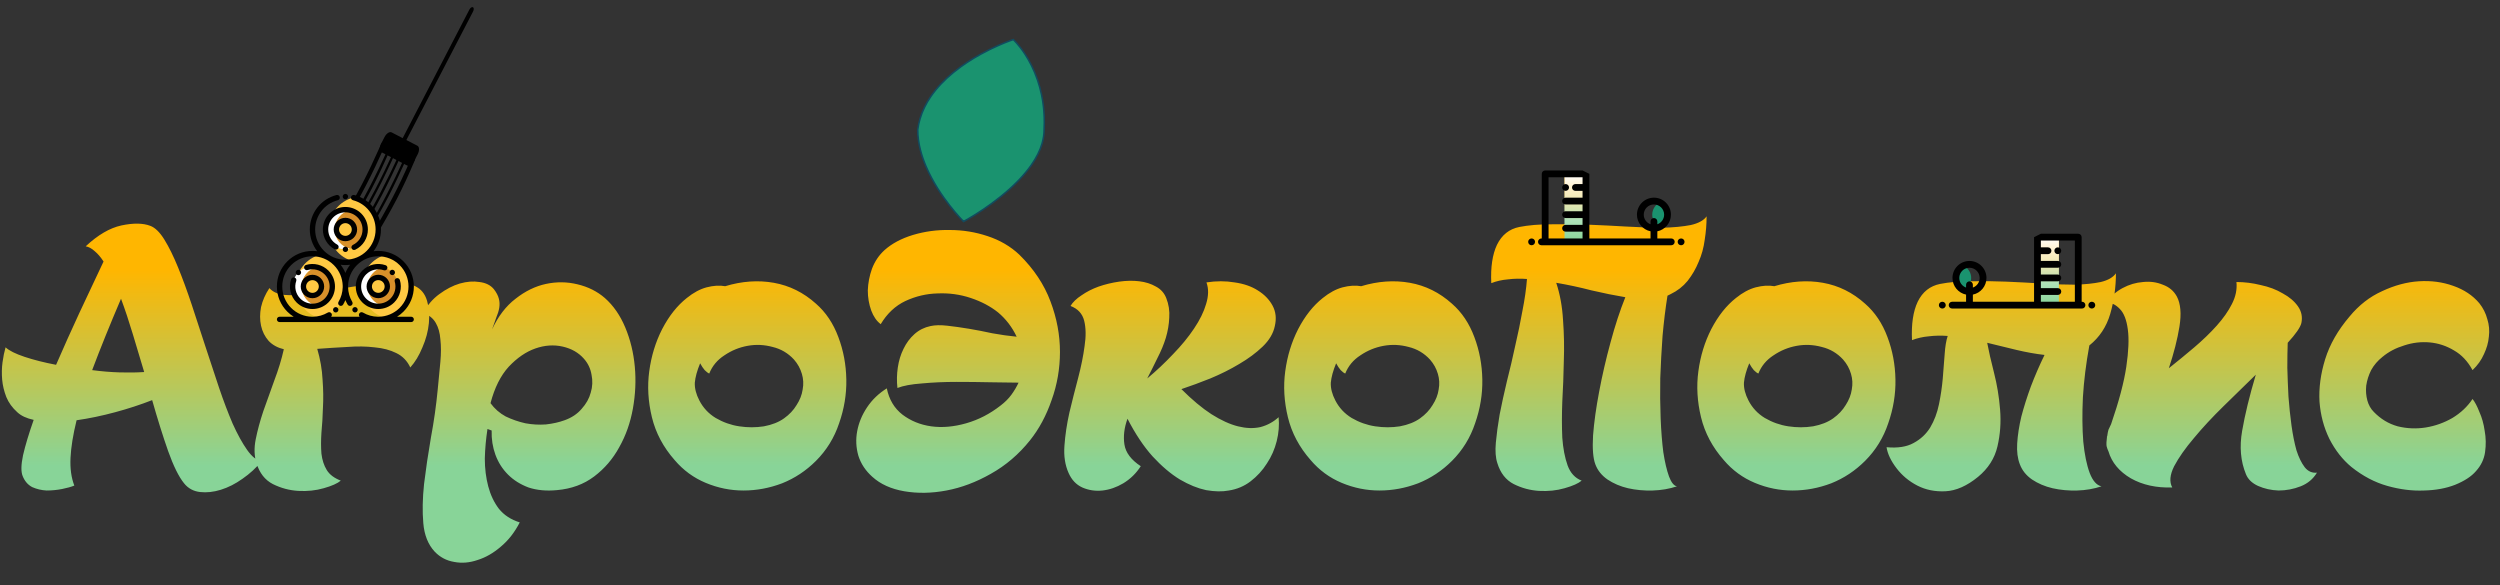 <svg width="316" height="74" viewBox="0 0 316 74" fill="none" xmlns="http://www.w3.org/2000/svg">
<rect x="0" y="0" width="316" height="74" fill="#333333" stroke="none"/>
<path d="M0.705 43.904C1.153 44.32 1.953 44.72 3.105 45.104C4.257 45.488 5.585 45.824 7.089 46.112C8.017 43.968 8.993 41.792 10.017 39.584C11.073 37.344 12.097 35.168 13.089 33.056C12.737 32.512 12.369 32.08 11.985 31.76C11.601 31.408 11.217 31.2 10.833 31.136C12.369 29.696 13.873 28.816 15.345 28.496C16.849 28.176 18.065 28.192 18.993 28.544C19.601 28.768 20.193 29.344 20.769 30.272C21.345 31.2 21.921 32.368 22.497 33.776C23.073 35.184 23.649 36.752 24.225 38.48C24.801 40.208 25.377 41.968 25.953 43.76C26.529 45.52 27.105 47.264 27.681 48.992C28.257 50.688 28.833 52.208 29.409 53.552C30.017 54.896 30.625 56 31.233 56.864C31.841 57.728 32.449 58.208 33.057 58.304C32.385 59.136 31.585 59.872 30.657 60.512C29.761 61.152 28.849 61.616 27.921 61.904C26.993 62.192 26.113 62.288 25.281 62.192C24.449 62.096 23.777 61.728 23.265 61.088C22.593 60.256 21.921 58.896 21.249 57.008C20.577 55.088 19.905 52.944 19.233 50.576C17.761 51.152 16.193 51.664 14.529 52.112C12.865 52.56 11.249 52.896 9.681 53.12C9.233 54.944 8.977 56.528 8.913 57.872C8.849 59.216 9.009 60.384 9.393 61.376C9.009 61.536 8.497 61.68 7.857 61.808C7.217 61.936 6.561 62 5.889 62C5.249 61.968 4.641 61.824 4.065 61.568C3.521 61.28 3.121 60.816 2.865 60.176C2.641 59.632 2.657 58.752 2.913 57.536C3.201 56.288 3.649 54.8 4.257 53.072C3.361 52.88 2.673 52.56 2.193 52.112C1.553 51.536 1.089 50.896 0.801 50.192C0.513 49.456 0.337 48.72 0.273 47.984C0.209 47.216 0.225 46.48 0.321 45.776C0.417 45.072 0.545 44.448 0.705 43.904ZM18.225 47.024C17.745 45.392 17.265 43.792 16.785 42.224C16.305 40.624 15.809 39.136 15.297 37.76C13.889 41.056 12.673 44.064 11.649 46.784C12.865 46.944 14.033 47.04 15.153 47.072C16.305 47.104 17.329 47.088 18.225 47.024ZM34.052 36.416C34.468 36.896 35.108 37.184 35.972 37.28C36.836 37.344 37.828 37.312 38.948 37.184C40.068 37.024 41.268 36.832 42.548 36.608C43.828 36.352 45.076 36.144 46.292 35.984C47.54 35.792 48.692 35.696 49.748 35.696C50.836 35.664 51.748 35.824 52.484 36.176C53.22 36.528 53.716 37.136 53.972 38C54.228 38.832 54.308 39.776 54.212 40.832C54.116 41.856 53.844 42.88 53.396 43.904C52.98 44.928 52.468 45.776 51.86 46.448C51.476 45.616 50.884 45.008 50.084 44.624C49.316 44.24 48.404 44 47.348 43.904C46.292 43.776 45.14 43.76 43.892 43.856C42.644 43.92 41.38 44 40.1 44.096C40.484 45.408 40.708 46.704 40.772 47.984C40.868 49.232 40.884 50.416 40.82 51.536C40.788 52.656 40.724 53.712 40.628 54.704C40.564 55.664 40.564 56.544 40.628 57.344C40.724 58.144 40.948 58.832 41.3 59.408C41.652 59.984 42.244 60.432 43.076 60.752C42.66 61.104 41.94 61.424 40.916 61.712C39.924 62 38.852 62.112 37.7 62.048C36.58 61.984 35.508 61.696 34.484 61.184C33.492 60.672 32.804 59.792 32.42 58.544C32.132 57.648 32.1 56.64 32.324 55.52C32.548 54.4 32.868 53.216 33.284 51.968C33.732 50.688 34.196 49.392 34.676 48.08C35.188 46.736 35.588 45.424 35.876 44.144C35.076 43.952 34.436 43.6 33.956 43.088C33.476 42.544 33.156 41.904 32.996 41.168C32.836 40.432 32.836 39.648 32.996 38.816C33.188 37.984 33.54 37.184 34.052 36.416ZM61.617 54.224C61.425 55.472 61.312 56.72 61.281 57.968C61.281 59.216 61.425 60.384 61.712 61.472C62.001 62.56 62.449 63.504 63.056 64.304C63.697 65.104 64.576 65.68 65.697 66.032C65.056 67.28 64.257 68.304 63.297 69.104C62.368 69.904 61.392 70.464 60.368 70.784C59.344 71.136 58.352 71.216 57.392 71.024C56.432 70.864 55.617 70.432 54.944 69.728C54.112 68.832 53.633 67.632 53.505 66.128C53.377 64.656 53.408 63.008 53.6 61.184C53.825 59.328 54.112 57.376 54.465 55.328C54.849 53.28 55.136 51.248 55.328 49.232C55.456 47.952 55.569 46.784 55.664 45.728C55.761 44.672 55.761 43.728 55.664 42.896C55.6 42.064 55.408 41.376 55.089 40.832C54.769 40.256 54.24 39.824 53.505 39.536C54.017 38.576 54.688 37.792 55.52 37.184C56.385 36.544 57.248 36.096 58.112 35.84C59.008 35.584 59.84 35.52 60.608 35.648C61.408 35.744 62.017 36.048 62.432 36.56C62.752 36.976 62.961 37.376 63.056 37.76C63.153 38.112 63.169 38.496 63.105 38.912C63.041 39.296 62.913 39.712 62.721 40.16C62.56 40.608 62.385 41.104 62.193 41.648C62.961 39.984 63.953 38.688 65.168 37.76C66.385 36.8 67.665 36.176 69.008 35.888C70.353 35.6 71.68 35.616 72.993 35.936C74.337 36.256 75.489 36.832 76.448 37.664C77.537 38.624 78.4 39.872 79.04 41.408C79.68 42.944 80.081 44.592 80.24 46.352C80.4 48.08 80.32 49.84 80.001 51.632C79.68 53.424 79.105 55.056 78.272 56.528C77.472 58 76.416 59.232 75.105 60.224C73.793 61.216 72.225 61.792 70.4 61.952C69.056 62.08 67.856 61.968 66.8 61.616C65.776 61.232 64.912 60.688 64.209 59.984C63.505 59.28 62.977 58.448 62.624 57.488C62.273 56.528 62.112 55.504 62.145 54.416L61.617 54.224ZM73.808 45.344C73.136 44.576 72.24 44.064 71.121 43.808C70.001 43.552 68.849 43.632 67.665 44.048C66.481 44.464 65.361 45.232 64.305 46.352C63.281 47.472 62.513 49.008 62.001 50.96C62.513 51.664 63.153 52.224 63.92 52.64C64.721 53.024 65.552 53.312 66.416 53.504C67.281 53.664 68.144 53.712 69.008 53.648C69.873 53.552 70.656 53.376 71.361 53.12C72.257 52.8 72.977 52.32 73.52 51.68C74.097 51.04 74.481 50.352 74.672 49.616C74.897 48.88 74.928 48.128 74.769 47.36C74.641 46.592 74.32 45.92 73.808 45.344ZM86.816 37.664C87.648 36.992 88.48 36.544 89.312 36.32C90.176 36.096 90.96 36.048 91.664 36.176C93.776 35.536 95.824 35.392 97.808 35.744C99.792 36.096 101.568 36.976 103.136 38.384C104.384 39.472 105.328 40.88 105.968 42.608C106.608 44.304 106.944 46.096 106.976 47.984C107.008 49.84 106.704 51.68 106.064 53.504C105.456 55.328 104.48 56.912 103.136 58.256C101.888 59.504 100.464 60.448 98.864 61.088C97.264 61.696 95.632 62 93.968 62C92.336 62 90.752 61.68 89.216 61.04C87.68 60.4 86.368 59.44 85.28 58.16C83.84 56.528 82.88 54.72 82.4 52.736C81.92 50.752 81.808 48.816 82.064 46.928C82.32 45.008 82.864 43.232 83.696 41.6C84.56 39.936 85.6 38.624 86.816 37.664ZM89.648 47.216C89.488 47.152 89.296 47.008 89.072 46.784C88.88 46.56 88.688 46.272 88.496 45.92C88.112 46.848 87.888 47.664 87.824 48.368C87.792 49.072 87.984 49.824 88.4 50.624C88.88 51.552 89.568 52.288 90.464 52.832C91.392 53.376 92.384 53.728 93.44 53.888C94.496 54.048 95.536 54.048 96.56 53.888C97.584 53.696 98.432 53.36 99.104 52.88C99.776 52.4 100.304 51.84 100.688 51.2C101.104 50.56 101.36 49.904 101.456 49.232C101.584 48.56 101.552 47.904 101.36 47.264C101.168 46.592 100.832 45.984 100.352 45.44C99.616 44.64 98.72 44.112 97.664 43.856C96.608 43.568 95.552 43.52 94.496 43.712C93.44 43.904 92.464 44.304 91.568 44.912C90.672 45.488 90.032 46.256 89.648 47.216ZM111.323 40.976C110.811 40.592 110.411 40.016 110.123 39.248C109.835 38.448 109.691 37.6 109.691 36.704C109.723 35.776 109.899 34.864 110.219 33.968C110.571 33.04 111.099 32.256 111.803 31.616C112.731 30.784 113.931 30.144 115.403 29.696C116.907 29.248 118.459 29.04 120.059 29.072C121.691 29.072 123.275 29.328 124.811 29.84C126.379 30.352 127.723 31.136 128.843 32.192C130.667 33.984 131.979 35.952 132.779 38.096C133.579 40.208 133.979 42.336 133.979 44.48C133.979 46.592 133.627 48.624 132.923 50.576C132.251 52.528 131.339 54.224 130.187 55.664C128.779 57.424 127.131 58.832 125.243 59.888C123.387 60.944 121.515 61.648 119.627 62C117.771 62.352 115.995 62.384 114.299 62.096C112.635 61.808 111.291 61.2 110.267 60.272C109.403 59.504 108.811 58.608 108.491 57.584C108.203 56.56 108.155 55.536 108.347 54.512C108.539 53.456 108.955 52.448 109.595 51.488C110.235 50.528 111.067 49.728 112.091 49.088C112.379 50.496 113.035 51.6 114.059 52.4C115.115 53.2 116.331 53.696 117.707 53.888C119.083 54.08 120.555 53.952 122.123 53.504C123.691 53.056 125.147 52.304 126.491 51.248C127.035 50.832 127.483 50.384 127.835 49.904C128.187 49.424 128.491 48.912 128.747 48.368C127.851 48.368 126.683 48.352 125.243 48.32C123.835 48.288 122.379 48.272 120.875 48.272C119.371 48.272 117.931 48.336 116.555 48.464C115.211 48.56 114.171 48.752 113.435 49.04C113.339 48.176 113.355 47.312 113.483 46.448C113.611 45.584 113.851 44.8 114.203 44.096C114.555 43.36 115.019 42.736 115.595 42.224C116.171 41.712 116.843 41.376 117.611 41.216C118.187 41.088 118.891 41.072 119.723 41.168C120.587 41.264 121.499 41.392 122.459 41.552C123.419 41.712 124.411 41.904 125.435 42.128C126.491 42.32 127.515 42.464 128.507 42.56C127.931 41.344 127.147 40.32 126.155 39.488C125.195 38.72 124.043 38.112 122.699 37.664C121.355 37.216 119.963 37.024 118.523 37.088C117.115 37.12 115.755 37.44 114.443 38.048C113.163 38.656 112.123 39.632 111.323 40.976ZM135.313 38.672C135.601 38.192 136.065 37.744 136.705 37.328C137.345 36.88 138.065 36.512 138.865 36.224C139.697 35.936 140.561 35.728 141.457 35.6C142.353 35.472 143.201 35.456 144.001 35.552C144.801 35.648 145.505 35.872 146.113 36.224C146.721 36.544 147.153 37.024 147.409 37.664C147.729 38.464 147.857 39.296 147.793 40.16C147.761 40.992 147.617 41.84 147.361 42.704C147.105 43.536 146.753 44.384 146.305 45.248C145.889 46.112 145.457 46.976 145.009 47.84C146.161 46.88 147.249 45.856 148.273 44.768C149.329 43.68 150.209 42.608 150.913 41.552C151.649 40.464 152.161 39.424 152.449 38.432C152.769 37.408 152.785 36.496 152.497 35.696C153.745 35.504 154.929 35.504 156.049 35.696C157.201 35.856 158.177 36.192 158.977 36.704C159.809 37.216 160.433 37.856 160.849 38.624C161.265 39.392 161.361 40.256 161.137 41.216C160.945 42.144 160.433 43.008 159.601 43.808C158.769 44.608 157.777 45.344 156.625 46.016C155.505 46.688 154.289 47.296 152.977 47.84C151.697 48.352 150.481 48.8 149.329 49.184C150.673 50.528 151.937 51.584 153.121 52.352C154.337 53.12 155.457 53.632 156.481 53.888C157.505 54.144 158.449 54.176 159.313 53.984C160.177 53.76 160.945 53.344 161.617 52.736C161.713 53.728 161.633 54.736 161.377 55.76C161.121 56.784 160.705 57.728 160.129 58.592C159.585 59.456 158.897 60.208 158.065 60.848C157.265 61.456 156.353 61.84 155.329 62C154.497 62.16 153.537 62.144 152.449 61.952C151.393 61.728 150.289 61.28 149.137 60.608C147.985 59.904 146.833 58.928 145.681 57.68C144.561 56.432 143.505 54.848 142.513 52.928C142.097 54.08 141.969 55.168 142.129 56.192C142.289 57.216 142.977 58.128 144.193 58.928C143.617 59.824 142.881 60.544 141.985 61.088C141.121 61.6 140.241 61.904 139.345 62C138.449 62.096 137.601 61.968 136.801 61.616C136.033 61.264 135.457 60.656 135.073 59.792C134.625 58.8 134.449 57.648 134.545 56.336C134.641 54.992 134.849 53.6 135.169 52.16C135.521 50.688 135.889 49.232 136.273 47.792C136.657 46.32 136.929 44.976 137.089 43.76C137.281 42.512 137.265 41.44 137.041 40.544C136.817 39.648 136.241 39.024 135.313 38.672ZM167.206 37.664C168.038 36.992 168.87 36.544 169.702 36.32C170.566 36.096 171.35 36.048 172.054 36.176C174.166 35.536 176.214 35.392 178.198 35.744C180.182 36.096 181.958 36.976 183.526 38.384C184.774 39.472 185.718 40.88 186.358 42.608C186.998 44.304 187.334 46.096 187.366 47.984C187.398 49.84 187.094 51.68 186.454 53.504C185.846 55.328 184.87 56.912 183.526 58.256C182.278 59.504 180.854 60.448 179.254 61.088C177.654 61.696 176.022 62 174.358 62C172.726 62 171.142 61.68 169.606 61.04C168.07 60.4 166.758 59.44 165.67 58.16C164.23 56.528 163.27 54.72 162.79 52.736C162.31 50.752 162.198 48.816 162.454 46.928C162.71 45.008 163.254 43.232 164.086 41.6C164.95 39.936 165.99 38.624 167.206 37.664ZM170.038 47.216C169.878 47.152 169.686 47.008 169.462 46.784C169.27 46.56 169.078 46.272 168.886 45.92C168.502 46.848 168.278 47.664 168.214 48.368C168.182 49.072 168.374 49.824 168.79 50.624C169.27 51.552 169.958 52.288 170.854 52.832C171.782 53.376 172.774 53.728 173.83 53.888C174.886 54.048 175.926 54.048 176.95 53.888C177.974 53.696 178.822 53.36 179.494 52.88C180.166 52.4 180.694 51.84 181.078 51.2C181.494 50.56 181.75 49.904 181.846 49.232C181.974 48.56 181.942 47.904 181.75 47.264C181.558 46.592 181.222 45.984 180.742 45.44C180.006 44.64 179.11 44.112 178.054 43.856C176.998 43.568 175.942 43.52 174.886 43.712C173.83 43.904 172.854 44.304 171.958 44.912C171.062 45.488 170.422 46.256 170.038 47.216ZM188.498 35.792C188.402 33.776 188.642 32.16 189.218 30.944C189.826 29.696 190.77 28.944 192.05 28.688C193.202 28.464 194.53 28.352 196.034 28.352C197.57 28.32 199.154 28.336 200.786 28.4C202.418 28.464 204.034 28.544 205.634 28.64C207.266 28.736 208.77 28.784 210.146 28.784C211.522 28.752 212.706 28.64 213.698 28.448C214.69 28.224 215.362 27.856 215.714 27.344C215.714 28.336 215.634 29.328 215.474 30.32C215.346 31.312 215.09 32.24 214.706 33.104C214.354 33.968 213.89 34.768 213.314 35.504C212.738 36.208 212.018 36.768 211.154 37.184L210.77 37.376C210.514 38.976 210.306 40.672 210.146 42.464C210.018 44.256 209.922 46.032 209.858 47.792C209.826 49.552 209.842 51.248 209.906 52.88C209.97 54.48 210.082 55.904 210.242 57.152C210.434 58.4 210.674 59.424 210.962 60.224C211.25 60.992 211.586 61.408 211.97 61.472C211.01 61.792 209.986 61.968 208.898 62C207.81 62.032 206.77 61.936 205.778 61.712C204.818 61.488 203.954 61.12 203.186 60.608C202.45 60.096 201.938 59.456 201.65 58.688C201.362 57.92 201.266 56.704 201.362 55.04C201.49 53.376 201.746 51.536 202.13 49.52C202.514 47.472 202.994 45.392 203.57 43.28C204.146 41.136 204.77 39.232 205.442 37.568C204.098 37.344 202.674 37.056 201.17 36.704C199.698 36.32 198.21 36 196.706 35.744C197.186 37.184 197.474 38.768 197.57 40.496C197.698 42.192 197.73 43.92 197.666 45.68C197.634 47.408 197.57 49.104 197.474 50.768C197.41 52.432 197.41 53.952 197.474 55.328C197.57 56.672 197.794 57.84 198.146 58.832C198.498 59.792 199.09 60.432 199.922 60.752C199.506 61.104 198.786 61.424 197.762 61.712C196.77 62 195.698 62.112 194.546 62.048C193.426 61.984 192.354 61.696 191.33 61.184C190.338 60.672 189.65 59.792 189.266 58.544C189.042 57.872 188.978 57.008 189.074 55.952C189.17 54.896 189.33 53.712 189.554 52.4C189.81 51.088 190.114 49.696 190.466 48.224C190.85 46.72 191.202 45.216 191.522 43.712C191.874 42.208 192.178 40.736 192.434 39.296C192.722 37.856 192.914 36.512 193.01 35.264C192.178 35.2 191.378 35.216 190.61 35.312C189.842 35.376 189.138 35.536 188.498 35.792ZM219.425 37.664C220.257 36.992 221.089 36.544 221.921 36.32C222.785 36.096 223.569 36.048 224.273 36.176C226.385 35.536 228.433 35.392 230.417 35.744C232.401 36.096 234.177 36.976 235.745 38.384C236.993 39.472 237.937 40.88 238.577 42.608C239.217 44.304 239.553 46.096 239.585 47.984C239.617 49.84 239.313 51.68 238.673 53.504C238.065 55.328 237.089 56.912 235.745 58.256C234.497 59.504 233.073 60.448 231.473 61.088C229.873 61.696 228.241 62 226.577 62C224.945 62 223.361 61.68 221.825 61.04C220.289 60.4 218.977 59.44 217.889 58.16C216.449 56.528 215.489 54.72 215.009 52.736C214.529 50.752 214.417 48.816 214.673 46.928C214.929 45.008 215.473 43.232 216.305 41.6C217.169 39.936 218.209 38.624 219.425 37.664ZM222.257 47.216C222.097 47.152 221.905 47.008 221.681 46.784C221.489 46.56 221.297 46.272 221.105 45.92C220.721 46.848 220.497 47.664 220.433 48.368C220.401 49.072 220.593 49.824 221.009 50.624C221.489 51.552 222.177 52.288 223.073 52.832C224.001 53.376 224.993 53.728 226.049 53.888C227.105 54.048 228.145 54.048 229.169 53.888C230.193 53.696 231.041 53.36 231.713 52.88C232.385 52.4 232.913 51.84 233.297 51.2C233.713 50.56 233.969 49.904 234.065 49.232C234.193 48.56 234.161 47.904 233.969 47.264C233.777 46.592 233.441 45.984 232.961 45.44C232.225 44.64 231.329 44.112 230.273 43.856C229.217 43.568 228.161 43.52 227.105 43.712C226.049 43.904 225.073 44.304 224.177 44.912C223.281 45.488 222.641 46.256 222.257 47.216ZM241.677 42.992C241.581 40.976 241.821 39.36 242.396 38.144C243.005 36.896 243.949 36.144 245.229 35.888C246.381 35.664 247.677 35.552 249.117 35.552C250.557 35.52 252.045 35.536 253.581 35.6C255.117 35.664 256.637 35.744 258.141 35.84C259.645 35.936 261.021 35.984 262.269 35.984C263.517 35.952 264.605 35.84 265.533 35.648C266.461 35.424 267.101 35.056 267.453 34.544C267.453 36.304 267.213 38.016 266.733 39.68C266.253 41.312 265.373 42.64 264.093 43.664C263.677 45.936 263.405 48.128 263.277 50.24C263.181 52.32 263.197 54.176 263.325 55.808C263.485 57.44 263.757 58.768 264.141 59.792C264.525 60.784 265.021 61.344 265.629 61.472C264.669 61.792 263.645 61.968 262.557 62C261.469 62.032 260.429 61.936 259.437 61.712C258.477 61.488 257.613 61.12 256.845 60.608C256.109 60.096 255.597 59.456 255.309 58.688C255.021 57.952 254.909 57.072 254.973 56.048C255.037 54.992 255.213 53.856 255.501 52.64C255.821 51.424 256.221 50.16 256.701 48.848C257.213 47.504 257.789 46.176 258.429 44.864C257.309 44.736 256.141 44.528 254.924 44.24C253.709 43.952 252.461 43.648 251.181 43.328C251.373 44.352 251.661 45.616 252.045 47.12C252.429 48.624 252.685 50.176 252.812 51.776C252.941 53.376 252.829 54.928 252.477 56.432C252.125 57.936 251.309 59.216 250.029 60.272C248.621 61.424 247.245 62.032 245.901 62.096C244.589 62.16 243.405 61.92 242.349 61.376C241.293 60.832 240.412 60.096 239.708 59.168C239.004 58.24 238.588 57.36 238.46 56.528C239.868 56.656 241.005 56.48 241.869 56C242.765 55.52 243.469 54.864 243.98 54.032C244.493 53.168 244.861 52.192 245.085 51.104C245.309 50.016 245.469 48.928 245.565 47.84C245.661 46.752 245.741 45.728 245.805 44.768C245.869 43.808 245.997 43.04 246.189 42.464C245.357 42.4 244.557 42.416 243.789 42.512C243.053 42.576 242.349 42.736 241.677 42.992ZM274.574 61.616C272.558 61.68 270.814 61.296 269.342 60.464C267.87 59.6 266.926 58.464 266.51 57.056C266.414 56.864 266.334 56.64 266.27 56.384C266.238 56.096 266.254 55.728 266.318 55.28C266.318 55.216 266.318 55.184 266.318 55.184C266.35 55.152 266.366 55.104 266.366 55.04C266.398 54.784 266.446 54.544 266.51 54.32C266.606 54.096 266.718 53.856 266.846 53.6C267.838 50.72 268.478 48.304 268.766 46.352C269.054 44.4 269.118 42.832 268.958 41.648C268.798 40.432 268.462 39.568 267.95 39.056C267.438 38.512 266.878 38.24 266.27 38.24C266.782 37.472 267.454 36.864 268.286 36.416C269.118 35.968 269.982 35.712 270.878 35.648C271.774 35.552 272.606 35.664 273.374 35.984C274.174 36.272 274.766 36.768 275.15 37.472C275.63 38.368 275.742 39.632 275.486 41.264C275.23 42.864 274.782 44.624 274.142 46.544C275.23 45.68 276.302 44.8 277.358 43.904C278.446 42.976 279.39 42.064 280.19 41.168C281.022 40.24 281.662 39.328 282.11 38.432C282.59 37.504 282.782 36.576 282.686 35.648C283.71 35.648 284.734 35.776 285.758 36.032C286.814 36.256 287.742 36.608 288.542 37.088C289.374 37.536 290.014 38.08 290.462 38.72C290.91 39.36 291.054 40.064 290.894 40.832C290.766 41.376 290.19 42.208 289.166 43.328C289.134 44.256 289.118 45.312 289.118 46.496C289.15 47.68 289.198 48.896 289.262 50.144C289.358 51.392 289.486 52.608 289.646 53.792C289.806 54.944 290.014 55.984 290.27 56.912C290.558 57.808 290.91 58.528 291.326 59.072C291.742 59.584 292.254 59.808 292.862 59.744C292.382 60.544 291.694 61.12 290.798 61.472C289.902 61.824 288.974 62 288.014 62C287.086 61.968 286.222 61.776 285.422 61.424C284.654 61.072 284.142 60.576 283.886 59.936C283.214 58.304 283.054 56.48 283.406 54.464C283.758 52.416 284.334 50.048 285.134 47.36C283.822 48.64 282.462 49.968 281.054 51.344C279.646 52.72 278.398 54.064 277.31 55.376C276.222 56.656 275.39 57.84 274.814 58.928C274.27 60.016 274.19 60.912 274.574 61.616ZM312.529 46.784C311.921 45.664 311.137 44.832 310.177 44.288C309.217 43.712 308.193 43.376 307.105 43.28C306.017 43.184 304.945 43.312 303.889 43.664C302.833 43.984 301.921 44.464 301.153 45.104C300.545 45.584 300.065 46.144 299.713 46.784C299.393 47.424 299.185 48.08 299.089 48.752C299.025 49.392 299.073 50.016 299.233 50.624C299.393 51.2 299.665 51.68 300.049 52.064C300.913 52.96 301.921 53.568 303.073 53.888C304.257 54.176 305.441 54.224 306.625 54.032C307.809 53.84 308.929 53.44 309.985 52.832C311.041 52.192 311.889 51.392 312.529 50.432C312.817 50.784 313.105 51.328 313.393 52.064C313.713 52.768 313.937 53.568 314.065 54.464C314.225 55.328 314.241 56.224 314.113 57.152C313.985 58.048 313.601 58.848 312.961 59.552C312.385 60.224 311.505 60.8 310.321 61.28C309.169 61.728 307.857 61.968 306.385 62C304.913 62.064 303.377 61.872 301.777 61.424C300.177 60.976 298.657 60.176 297.217 59.024C296.097 58.096 295.169 56.912 294.433 55.472C293.729 54.032 293.313 52.464 293.185 50.768C293.089 49.04 293.329 47.248 293.905 45.392C294.481 43.536 295.505 41.744 296.977 40.016C298.161 38.576 299.537 37.504 301.105 36.8C302.673 36.064 304.225 35.648 305.761 35.552C307.297 35.456 308.737 35.648 310.081 36.128C311.457 36.608 312.561 37.344 313.393 38.336C313.873 38.944 314.209 39.616 314.401 40.352C314.625 41.056 314.689 41.792 314.593 42.56C314.529 43.296 314.321 44.032 313.969 44.768C313.649 45.504 313.169 46.176 312.529 46.784Z" fill="url(#paint0_linear)"/>
<path d="M131.974 16.4C131.974 16.986 131.883 17.564 131.718 18.132C131.584 18.596 131.4 19.053 131.176 19.5C130.949 19.953 130.681 20.397 130.382 20.829C129.918 21.499 129.378 22.14 128.8 22.744C125.812 25.868 121.79 28 121.79 28C121.79 28 118.739 24.972 117.067 21.073C116.78 20.404 116.533 19.709 116.35 19C116.129 18.148 116 17.275 116 16.4C116.062 15.917 116.162 15.451 116.296 15C116.589 14.016 117.042 13.107 117.603 12.274C118.4 11.089 119.416 10.054 120.5 9.166C120.814 8.909 121.133 8.664 121.455 8.431C121.706 8.25 121.958 8.076 122.209 7.909C122.817 7.507 123.422 7.147 124 6.829C124.815 6.381 125.577 6.018 126.216 5.736C127.336 5.242 128.08 5 128.08 5C128.08 5 128.758 5.616 129.551 6.829C129.822 7.245 130.107 7.731 130.382 8.286C130.655 8.835 130.918 9.452 131.15 10.136C131.345 10.71 131.518 11.332 131.657 12C131.755 12.476 131.836 12.976 131.894 13.5C131.913 13.664 131.929 13.831 131.943 14C131.982 14.481 132.002 14.981 132 15.5C131.999 15.794 131.99 16.094 131.974 16.4Z" fill="#1A936F"/>
<path d="M121.79 28L121.832 27.827M121.79 28C121.79 28 118.739 24.972 117.067 21.073C116.78 20.404 116.533 19.709 116.35 19C116.129 18.148 116 17.275 116 16.4C116.062 15.917 116.162 15.451 116.296 15C116.589 14.016 117.042 13.107 117.603 12.274C118.4 11.089 119.416 10.054 120.5 9.166C120.814 8.909 121.133 8.664 121.455 8.431C121.706 8.25 121.958 8.076 122.209 7.909C122.817 7.507 123.422 7.147 124 6.829C124.815 6.381 125.577 6.018 126.216 5.736C127.336 5.242 128.08 5 128.08 5C128.08 5 128.758 5.616 129.551 6.829C129.822 7.245 130.107 7.731 130.382 8.286C130.655 8.835 130.918 9.452 131.15 10.136C131.345 10.71 131.518 11.332 131.657 12C131.755 12.476 131.836 12.976 131.894 13.5C131.913 13.664 131.929 13.831 131.943 14C131.982 14.481 132.002 14.981 132 15.5C131.999 15.794 131.99 16.094 131.974 16.4C131.974 16.986 131.883 17.564 131.718 18.132C131.584 18.596 131.4 19.053 131.176 19.5C130.949 19.953 130.681 20.397 130.382 20.829C129.918 21.499 129.378 22.14 128.8 22.744C125.812 25.868 121.79 28 121.79 28Z" stroke="#114B5F" stroke-width="0.2"/>
<path fill-rule="evenodd" clip-rule="evenodd" d="M200.465 25.414V21.977H197.758V30.57H200.465V25.414Z" fill="url(#paint1_linear)"/>
<path fill-rule="evenodd" clip-rule="evenodd" d="M200.465 25.414V21.977H197.758V30.57H200.465V25.414Z" fill="url(#paint2_linear)"/>
<path fill-rule="evenodd" clip-rule="evenodd" d="M209.811 25.587C209.238 25.866 208.844 26.453 208.844 27.133C208.844 27.812 209.238 28.399 209.811 28.678C210.383 28.399 210.777 27.812 210.777 27.133C210.777 26.453 210.383 25.866 209.811 25.587V25.587Z" fill="#1A936F"/>
<path d="M197.887 24.125H197.897C198.134 24.125 198.326 23.933 198.326 23.695C198.326 23.458 198.134 23.266 197.897 23.266H197.887C197.649 23.266 197.457 23.458 197.457 23.695C197.457 23.933 197.649 24.125 197.887 24.125Z" fill="black"/>
<path d="M193.6 30.141H193.59C193.353 30.141 193.16 30.333 193.16 30.57C193.16 30.808 193.353 31 193.59 31H193.6C193.837 31 194.03 30.808 194.03 30.57C194.03 30.333 193.837 30.141 193.6 30.141Z" fill="black"/>
<path d="M212.496 30.141H212.486C212.249 30.141 212.056 30.333 212.056 30.57C212.056 30.808 212.249 31 212.486 31H212.496C212.733 31 212.926 30.808 212.926 30.57C212.926 30.333 212.733 30.141 212.496 30.141Z" fill="black"/>
<path fill-rule="evenodd" clip-rule="evenodd" d="M211.251 30.141H209.488V29.238C210.468 29.038 211.207 28.17 211.207 27.133C211.207 25.948 210.243 24.984 209.059 24.984C207.874 24.984 206.91 25.948 206.91 27.133C206.91 28.17 207.649 29.038 208.629 29.238V30.141H205.191H200.895V21.977L200.035 21.547H195.309C195.071 21.547 194.879 21.739 194.879 21.977V30.141H194.834C194.597 30.141 194.405 30.333 194.405 30.57C194.405 30.808 194.597 31 194.834 31H211.251C211.489 31 211.681 30.808 211.681 30.57C211.681 30.333 211.489 30.141 211.251 30.141ZM209.059 25.843C208.348 25.843 207.77 26.422 207.77 27.133C207.77 27.693 208.129 28.17 208.629 28.348V27.992C208.629 27.755 208.821 27.562 209.058 27.562C209.296 27.562 209.488 27.755 209.488 27.992V28.348C209.988 28.17 210.348 27.693 210.348 27.133C210.348 26.422 209.769 25.843 209.059 25.843ZM200.035 22.406H195.738V30.141H200.035V29.281H197.887C197.649 29.281 197.457 29.089 197.457 28.851C197.457 28.614 197.649 28.422 197.887 28.422H200.035V27.562H197.887C197.649 27.562 197.457 27.37 197.457 27.133C197.457 26.895 197.649 26.703 197.887 26.703H200.035V25.844H197.887C197.649 25.844 197.457 25.651 197.457 25.414C197.457 25.177 197.649 24.984 197.887 24.984H200.035V24.125H199.131C198.894 24.125 198.702 23.933 198.702 23.695C198.702 23.458 198.894 23.266 199.131 23.266H200.035V22.406Z" fill="black"/>
<path fill-rule="evenodd" clip-rule="evenodd" d="M257.535 33.414V29.977H260.242V38.57H257.535V33.414Z" fill="url(#paint3_linear)"/>
<path fill-rule="evenodd" clip-rule="evenodd" d="M257.535 33.414V29.977H260.242V38.57H257.535V33.414Z" fill="url(#paint4_linear)"/>
<path fill-rule="evenodd" clip-rule="evenodd" d="M248.189 33.587C248.762 33.866 249.156 34.453 249.156 35.133C249.156 35.812 248.762 36.4 248.189 36.678C247.617 36.4 247.223 35.812 247.223 35.133C247.223 34.453 247.617 33.866 248.189 33.587V33.587Z" fill="#1A936F"/>
<path d="M260.113 32.125H260.103C259.866 32.125 259.674 31.933 259.674 31.695C259.674 31.458 259.866 31.266 260.103 31.266H260.113C260.351 31.266 260.543 31.458 260.543 31.695C260.543 31.933 260.351 32.125 260.113 32.125Z" fill="black"/>
<path d="M264.4 38.141H264.41C264.647 38.141 264.84 38.333 264.84 38.57C264.84 38.808 264.647 39 264.41 39H264.4C264.163 39 263.97 38.808 263.97 38.57C263.97 38.333 264.163 38.141 264.4 38.141Z" fill="black"/>
<path d="M245.504 38.141H245.514C245.751 38.141 245.944 38.333 245.944 38.57C245.944 38.808 245.751 39 245.514 39H245.504C245.267 39 245.074 38.808 245.074 38.57C245.074 38.333 245.267 38.141 245.504 38.141Z" fill="black"/>
<path fill-rule="evenodd" clip-rule="evenodd" d="M246.749 38.141H248.512V37.238C247.532 37.038 246.793 36.17 246.793 35.133C246.793 33.948 247.757 32.984 248.941 32.984C250.126 32.984 251.09 33.948 251.09 35.133C251.09 36.17 250.351 37.038 249.371 37.238V38.141H252.809H257.105V29.977L257.965 29.547H262.691C262.929 29.547 263.121 29.739 263.121 29.977V38.141H263.166C263.403 38.141 263.595 38.333 263.595 38.57C263.595 38.808 263.403 39 263.166 39H246.749C246.511 39 246.319 38.808 246.319 38.57C246.319 38.333 246.511 38.141 246.749 38.141ZM248.941 33.843C249.652 33.843 250.23 34.422 250.23 35.133C250.23 35.693 249.871 36.17 249.371 36.348V35.992C249.371 35.755 249.179 35.562 248.942 35.562C248.704 35.562 248.512 35.755 248.512 35.992V36.348C248.012 36.17 247.652 35.693 247.652 35.133C247.652 34.422 248.231 33.843 248.941 33.843ZM257.965 30.406H262.262V38.141H257.965V37.281H260.113C260.351 37.281 260.543 37.089 260.543 36.851C260.543 36.614 260.351 36.422 260.113 36.422H257.965V35.562H260.113C260.351 35.562 260.543 35.37 260.543 35.133C260.543 34.895 260.351 34.703 260.113 34.703H257.965V33.844H260.113C260.351 33.844 260.543 33.651 260.543 33.414C260.543 33.177 260.351 32.984 260.113 32.984H257.965V32.125H258.869C259.106 32.125 259.298 31.933 259.298 31.695C259.298 31.458 259.106 31.266 258.869 31.266H257.965V30.406Z" fill="black"/>
<path d="M59.797 1.451C59.917 1.221 59.909 0.981 59.781 0.914C59.652 0.847 59.451 0.98 59.331 1.21L50.467 18.291C50.347 18.521 50.355 18.762 50.483 18.828C50.612 18.895 50.813 18.763 50.932 18.533L59.797 1.451Z" fill="black"/>
<path d="M52.795 19.499C53.034 19.039 53.019 18.558 52.762 18.424L49.502 16.733C49.245 16.599 48.843 16.864 48.604 17.324L48.172 18.158C47.933 18.618 47.948 19.099 48.205 19.233L51.465 20.924C51.722 21.058 52.124 20.793 52.363 20.333L52.795 19.499Z" fill="black"/>
<path d="M52.422 20.287C52.512 20.074 52.493 19.872 52.378 19.812C52.238 19.739 52.015 19.904 51.903 20.162C50.337 23.761 49.106 26.091 46.757 30.059C46.616 30.298 46.612 30.569 46.751 30.641C46.869 30.702 47.05 30.595 47.173 30.392C49.624 26.339 50.842 24.002 52.422 20.287Z" fill="black"/>
<path d="M50.862 19.265C50.911 19.155 50.904 19.047 50.843 19.015C50.775 18.98 50.666 19.058 50.608 19.183C48.687 23.317 47.453 25.655 45.222 29.559C45.154 29.679 45.153 29.811 45.221 29.847C45.282 29.878 45.375 29.821 45.437 29.716C47.755 25.78 48.995 23.436 50.862 19.265Z" fill="black"/>
<path d="M51.563 19.625C51.611 19.516 51.603 19.41 51.544 19.379C51.474 19.343 51.365 19.422 51.307 19.549C49.457 23.609 48.222 25.955 45.923 29.921C45.854 30.04 45.852 30.174 45.921 30.21C45.981 30.241 46.074 30.185 46.135 30.082C48.511 26.105 49.751 23.757 51.563 19.625Z" fill="black"/>
<path d="M49.47 18.537C49.517 18.428 49.508 18.322 49.449 18.291C49.379 18.255 49.269 18.335 49.211 18.462C47.33 22.576 46.115 24.927 43.83 28.831C43.759 28.951 43.758 29.087 43.827 29.123C43.886 29.154 43.978 29.1 44.04 28.999C46.445 25.066 47.673 22.715 49.47 18.537Z" fill="black"/>
<path d="M50.164 18.902C50.213 18.792 50.205 18.684 50.145 18.653C50.077 18.617 49.968 18.696 49.91 18.822C48.019 22.942 46.786 25.267 44.524 29.197C44.456 29.316 44.455 29.449 44.523 29.485C44.583 29.516 44.677 29.459 44.738 29.355C47.06 25.421 48.295 23.073 50.164 18.902Z" fill="black"/>
<path d="M48.682 18.364C48.78 18.148 48.764 17.936 48.645 17.875C48.508 17.803 48.29 17.962 48.177 18.214C46.428 22.125 45.225 24.447 43.032 28.128C42.891 28.365 42.886 28.635 43.024 28.707C43.142 28.768 43.325 28.66 43.446 28.455C45.679 24.688 46.885 22.357 48.682 18.364Z" fill="black"/>
<path d="M44.675 24.971C42.873 25.427 41.539 27.059 41.539 29.003C41.539 30.947 42.873 32.579 44.675 33.035C46.477 32.579 47.811 30.947 47.811 29.003C47.811 27.059 46.477 25.427 44.675 24.971Z" fill="#FFC943"/>
<path d="M46.164 29.003C46.164 27.815 45.34 26.82 44.232 26.558C43.124 26.82 42.299 27.815 42.299 29.003C42.299 30.191 43.124 31.185 44.232 31.447C45.34 31.185 46.164 30.191 46.164 29.003V29.003Z" fill="#D8902A"/>
<path d="M48.838 32.182C47.036 32.638 45.702 34.27 45.702 36.214C45.702 38.158 47.036 39.79 48.838 40.246C50.641 39.79 51.974 38.158 51.974 36.214C51.974 34.27 50.641 32.638 48.838 32.182V32.182Z" fill="#FFC943"/>
<path d="M50.328 36.214C50.328 35.026 49.503 34.031 48.395 33.77C47.287 34.031 46.462 35.026 46.462 36.214C46.462 37.402 47.287 38.397 48.395 38.658C49.503 38.397 50.328 37.402 50.328 36.214V36.214Z" fill="#D8902A"/>
<path d="M48.976 36.214C48.976 36.855 48.456 37.375 47.815 37.375C47.174 37.375 46.654 36.855 46.654 36.214C46.654 35.573 47.174 35.053 47.815 35.053C48.456 35.053 48.976 35.573 48.976 36.214V36.214Z" fill="#FFC943"/>
<path d="M44.813 29.003C44.813 29.644 44.293 30.164 43.652 30.164C43.011 30.164 42.491 29.644 42.491 29.003C42.491 28.362 43.011 27.842 43.652 27.842C44.293 27.842 44.813 28.362 44.813 29.003Z" fill="#FFC943"/>
<path d="M40.516 32.182C38.714 32.638 37.38 34.27 37.38 36.214C37.38 38.158 38.714 39.79 40.516 40.246C42.318 39.79 43.652 38.158 43.652 36.214C43.652 34.27 42.318 32.638 40.516 32.182V32.182Z" fill="#FFC943"/>
<path d="M46.462 36.214C46.462 35.026 47.287 34.031 48.395 33.77C48.209 33.726 48.015 33.702 47.815 33.702C46.428 33.702 45.303 34.827 45.303 36.214C45.303 37.601 46.428 38.726 47.815 38.726C48.015 38.726 48.209 38.702 48.395 38.658C47.287 38.397 46.462 37.402 46.462 36.214V36.214Z" fill="white"/>
<path d="M42.299 29.003C42.299 27.815 43.124 26.82 44.232 26.558C44.046 26.515 43.852 26.491 43.652 26.491C42.265 26.491 41.14 27.615 41.14 29.003C41.14 30.39 42.265 31.515 43.652 31.515C43.852 31.515 44.046 31.491 44.232 31.447C43.124 31.185 42.299 30.191 42.299 29.003Z" fill="white"/>
<path d="M38.14 36.214C38.14 35.026 38.965 34.031 40.073 33.77C39.887 33.726 39.693 33.702 39.493 33.702C38.106 33.702 36.981 34.827 36.981 36.214C36.981 37.601 38.106 38.726 39.493 38.726C39.693 38.726 39.887 38.702 40.073 38.658C38.965 38.397 38.14 37.402 38.14 36.214V36.214Z" fill="white"/>
<path d="M42.005 36.214C42.005 35.026 41.181 34.031 40.072 33.77C38.965 34.031 38.14 35.026 38.14 36.214C38.14 37.402 38.965 38.397 40.072 38.658C41.181 38.397 42.005 37.402 42.005 36.214V36.214Z" fill="#D8902A"/>
<path d="M40.654 36.214C40.654 36.855 40.134 37.375 39.493 37.375C38.852 37.375 38.332 36.855 38.332 36.214C38.332 35.573 38.852 35.053 39.493 35.053C40.134 35.053 40.654 35.573 40.654 36.214V36.214Z" fill="#FFC943"/>
<path d="M43.656 25.186H43.66C43.847 25.186 43.999 25.035 43.999 24.848C43.999 24.661 43.847 24.51 43.66 24.51H43.656C43.469 24.51 43.318 24.661 43.318 24.848C43.318 25.035 43.469 25.186 43.656 25.186Z" fill="black"/>
<path d="M44.635 39.394C44.701 39.46 44.788 39.493 44.874 39.493C44.961 39.493 45.047 39.46 45.114 39.394C45.246 39.262 45.246 39.048 45.114 38.916L45.111 38.913C44.978 38.781 44.764 38.781 44.632 38.913C44.5 39.045 44.5 39.259 44.632 39.391L44.635 39.394Z" fill="black"/>
<path d="M42.196 38.919C42.064 39.051 42.064 39.265 42.196 39.397C42.262 39.463 42.349 39.496 42.435 39.496C42.522 39.496 42.608 39.463 42.674 39.397L42.677 39.394C42.809 39.262 42.809 39.048 42.677 38.916C42.545 38.784 42.331 38.784 42.199 38.916L42.196 38.919Z" fill="black"/>
<path d="M47.815 39.059C48.544 39.059 49.273 38.781 49.828 38.227C50.569 37.486 50.843 36.401 50.542 35.396C50.489 35.217 50.3 35.115 50.121 35.169C49.942 35.222 49.841 35.411 49.894 35.59C50.123 36.356 49.915 37.183 49.35 37.748C48.504 38.594 47.127 38.594 46.281 37.748C45.435 36.902 45.435 35.526 46.281 34.679C46.872 34.089 47.73 33.89 48.521 34.161C48.698 34.222 48.89 34.128 48.951 33.951C49.012 33.775 48.917 33.582 48.741 33.522C47.703 33.166 46.578 33.426 45.803 34.201C44.693 35.311 44.693 37.117 45.803 38.227C46.358 38.781 47.087 39.059 47.815 39.059Z" fill="black"/>
<path d="M49.351 34.681C49.417 34.746 49.503 34.779 49.589 34.779C49.676 34.779 49.763 34.745 49.829 34.678C49.961 34.546 49.959 34.332 49.827 34.2L49.822 34.196C49.69 34.064 49.476 34.064 49.344 34.196C49.212 34.328 49.212 34.542 49.344 34.674L49.351 34.681Z" fill="black"/>
<path d="M47.815 34.729C46.999 34.729 46.334 35.393 46.334 36.21C46.334 37.027 46.999 37.691 47.815 37.691C48.632 37.691 49.296 37.026 49.296 36.21C49.296 35.393 48.632 34.729 47.815 34.729ZM47.815 37.015C47.371 37.015 47.011 36.654 47.011 36.21C47.011 35.766 47.371 35.405 47.815 35.405C48.259 35.405 48.62 35.766 48.62 36.21C48.62 36.654 48.259 37.015 47.815 37.015Z" fill="black"/>
<path d="M44.757 31.599C44.807 31.599 44.858 31.588 44.906 31.565C45.891 31.083 46.502 30.103 46.502 29.007C46.502 27.437 45.226 26.16 43.656 26.16C42.087 26.16 40.81 27.437 40.81 29.007C40.81 30.055 41.383 31.015 42.306 31.513C42.471 31.602 42.676 31.541 42.765 31.376C42.853 31.212 42.792 31.007 42.628 30.918C41.924 30.538 41.486 29.806 41.486 29.007C41.486 27.81 42.46 26.837 43.656 26.837C44.853 26.837 45.826 27.81 45.826 29.007C45.826 29.843 45.36 30.59 44.608 30.957C44.441 31.04 44.371 31.242 44.453 31.41C44.512 31.53 44.632 31.599 44.757 31.599Z" fill="black"/>
<path d="M43.656 31.177C43.469 31.177 43.318 31.328 43.318 31.515C43.318 31.702 43.469 31.853 43.656 31.853H43.664C43.851 31.853 44.002 31.702 44.002 31.515C44.002 31.328 43.851 31.177 43.664 31.177H43.656Z" fill="black"/>
<path d="M45.14 29.01C45.14 28.614 44.986 28.242 44.706 27.962C44.427 27.683 44.055 27.529 43.659 27.529C43.264 27.529 42.892 27.683 42.612 27.962C42.034 28.54 42.034 29.479 42.612 30.057C42.901 30.346 43.28 30.49 43.659 30.49C44.038 30.49 44.418 30.346 44.706 30.057C44.986 29.777 45.14 29.405 45.14 29.01ZM44.228 29.579C43.914 29.892 43.404 29.892 43.09 29.579C42.776 29.265 42.776 28.754 43.09 28.441C43.242 28.288 43.444 28.205 43.659 28.205C43.874 28.205 44.076 28.289 44.228 28.441C44.38 28.593 44.464 28.795 44.464 29.01C44.464 29.225 44.38 29.427 44.228 29.579Z" fill="black"/>
<path d="M41.51 38.227C42.62 37.117 42.62 35.311 41.51 34.201C40.769 33.46 39.684 33.187 38.679 33.487C38.5 33.541 38.399 33.729 38.452 33.908C38.506 34.087 38.694 34.189 38.873 34.135C39.639 33.906 40.467 34.114 41.032 34.679C41.878 35.526 41.878 36.902 41.032 37.748C40.609 38.172 40.053 38.383 39.497 38.383C38.941 38.383 38.386 38.171 37.963 37.748C37.372 37.157 37.173 36.299 37.445 35.508C37.505 35.331 37.411 35.139 37.235 35.078C37.058 35.018 36.866 35.112 36.805 35.288C36.449 36.326 36.71 37.452 37.484 38.227C38.039 38.782 38.768 39.059 39.497 39.059C40.226 39.059 40.955 38.781 41.51 38.227Z" fill="black"/>
<path d="M37.718 34.784C37.805 34.784 37.891 34.751 37.957 34.685L37.963 34.679C38.095 34.547 38.095 34.333 37.963 34.201C37.831 34.069 37.617 34.069 37.484 34.201L37.479 34.207C37.347 34.339 37.347 34.553 37.479 34.685C37.545 34.751 37.632 34.784 37.718 34.784Z" fill="black"/>
<path d="M39.493 37.695C40.31 37.695 40.974 37.031 40.974 36.214C40.974 35.397 40.31 34.733 39.493 34.733C38.677 34.733 38.012 35.397 38.012 36.214C38.012 37.031 38.677 37.695 39.493 37.695ZM39.493 35.409C39.937 35.409 40.298 35.77 40.298 36.214C40.298 36.658 39.937 37.019 39.493 37.019C39.049 37.019 38.688 36.658 38.688 36.214C38.688 35.77 39.049 35.409 39.493 35.409Z" fill="black"/>
<path d="M51.974 40.035H50.188C50.476 39.856 50.747 39.642 50.995 39.394C51.845 38.544 52.312 37.415 52.312 36.214C52.312 35.013 51.845 33.883 50.995 33.034C50.146 32.185 49.017 31.717 47.815 31.717C47.612 31.717 47.41 31.73 47.212 31.757C47.802 30.996 48.153 30.042 48.153 29.007C48.153 26.953 46.766 25.162 44.78 24.651C44.599 24.605 44.415 24.713 44.368 24.894C44.322 25.075 44.431 25.26 44.611 25.306C46.299 25.74 47.477 27.262 47.477 29.007C47.477 31.114 45.763 32.828 43.656 32.828C41.549 32.828 39.835 31.114 39.835 29.007C39.835 27.262 41.014 25.74 42.701 25.306C42.882 25.26 42.991 25.075 42.944 24.895C42.898 24.714 42.713 24.605 42.533 24.651C40.546 25.162 39.159 26.953 39.159 29.007C39.159 30.042 39.511 30.996 40.1 31.757C39.902 31.73 39.701 31.717 39.497 31.717C38.296 31.717 37.167 32.184 36.317 33.034C35.468 33.883 35 35.013 35 36.214C35 37.415 35.468 38.544 36.317 39.394C36.565 39.642 36.837 39.856 37.124 40.035H35.338C35.151 40.035 35 40.186 35 40.373C35 40.56 35.151 40.711 35.338 40.711H51.974C52.161 40.711 52.312 40.56 52.312 40.373C52.312 40.186 52.161 40.035 51.974 40.035ZM44.257 33.464C44.008 33.785 43.807 34.134 43.656 34.501C43.505 34.134 43.305 33.785 43.056 33.464C43.252 33.49 43.453 33.504 43.656 33.504C43.86 33.504 44.06 33.49 44.257 33.464ZM36.795 38.916C35.306 37.426 35.306 35.002 36.795 33.512C38.285 32.022 40.709 32.022 42.199 33.512C42.912 34.225 43.293 35.164 43.318 36.119C43.316 36.185 43.316 36.251 43.318 36.317C43.301 36.949 43.128 37.582 42.789 38.155C42.694 38.316 42.748 38.523 42.908 38.618C43.069 38.713 43.277 38.66 43.372 38.499C43.481 38.314 43.576 38.123 43.656 37.928C43.737 38.123 43.831 38.314 43.941 38.499C44.036 38.66 44.243 38.713 44.404 38.618C44.565 38.523 44.618 38.316 44.523 38.155C44.185 37.582 44.011 36.949 43.995 36.317C43.996 36.251 43.996 36.185 43.995 36.119C44.019 35.164 44.4 34.225 45.114 33.512C46.603 32.022 49.027 32.022 50.517 33.512C52.007 35.002 52.007 37.426 50.517 38.916C49.799 39.633 48.853 40.015 47.891 40.035H47.734C47.094 40.022 46.453 39.849 45.874 39.506C45.713 39.411 45.506 39.464 45.411 39.625C45.331 39.76 45.356 39.928 45.462 40.035H41.851C41.956 39.928 41.982 39.76 41.902 39.625C41.807 39.464 41.599 39.411 41.439 39.506C40.859 39.848 40.219 40.021 39.58 40.035H39.42C38.459 40.015 37.513 39.633 36.795 38.916Z" fill="black"/>
<defs>
<linearGradient id="paint0_linear" x1="158.5" y1="26" x2="158.5" y2="74" gradientUnits="userSpaceOnUse">
<stop offset="0.17" stop-color="#FFB600"/>
<stop offset="0.684" stop-color="#88D498"/>
</linearGradient>
<linearGradient id="paint1_linear" x1="199.111" y1="21.977" x2="199.111" y2="30.57" gradientUnits="userSpaceOnUse">
<stop offset="0.17" stop-color="#FFB600"/>
<stop offset="0.684" stop-color="#88D498"/>
</linearGradient>
<linearGradient id="paint2_linear" x1="199.111" y1="21.977" x2="199.111" y2="30.57" gradientUnits="userSpaceOnUse">
<stop stop-color="white"/>
<stop offset="1" stop-color="white" stop-opacity="0"/>
</linearGradient>
<linearGradient id="paint3_linear" x1="258.889" y1="29.977" x2="258.889" y2="38.57" gradientUnits="userSpaceOnUse">
<stop offset="0.17" stop-color="#FFB600"/>
<stop offset="0.684" stop-color="#88D498"/>
</linearGradient>
<linearGradient id="paint4_linear" x1="258.889" y1="29.977" x2="258.889" y2="38.57" gradientUnits="userSpaceOnUse">
<stop stop-color="white"/>
<stop offset="1" stop-color="white" stop-opacity="0"/>
</linearGradient>
</defs>
</svg>
